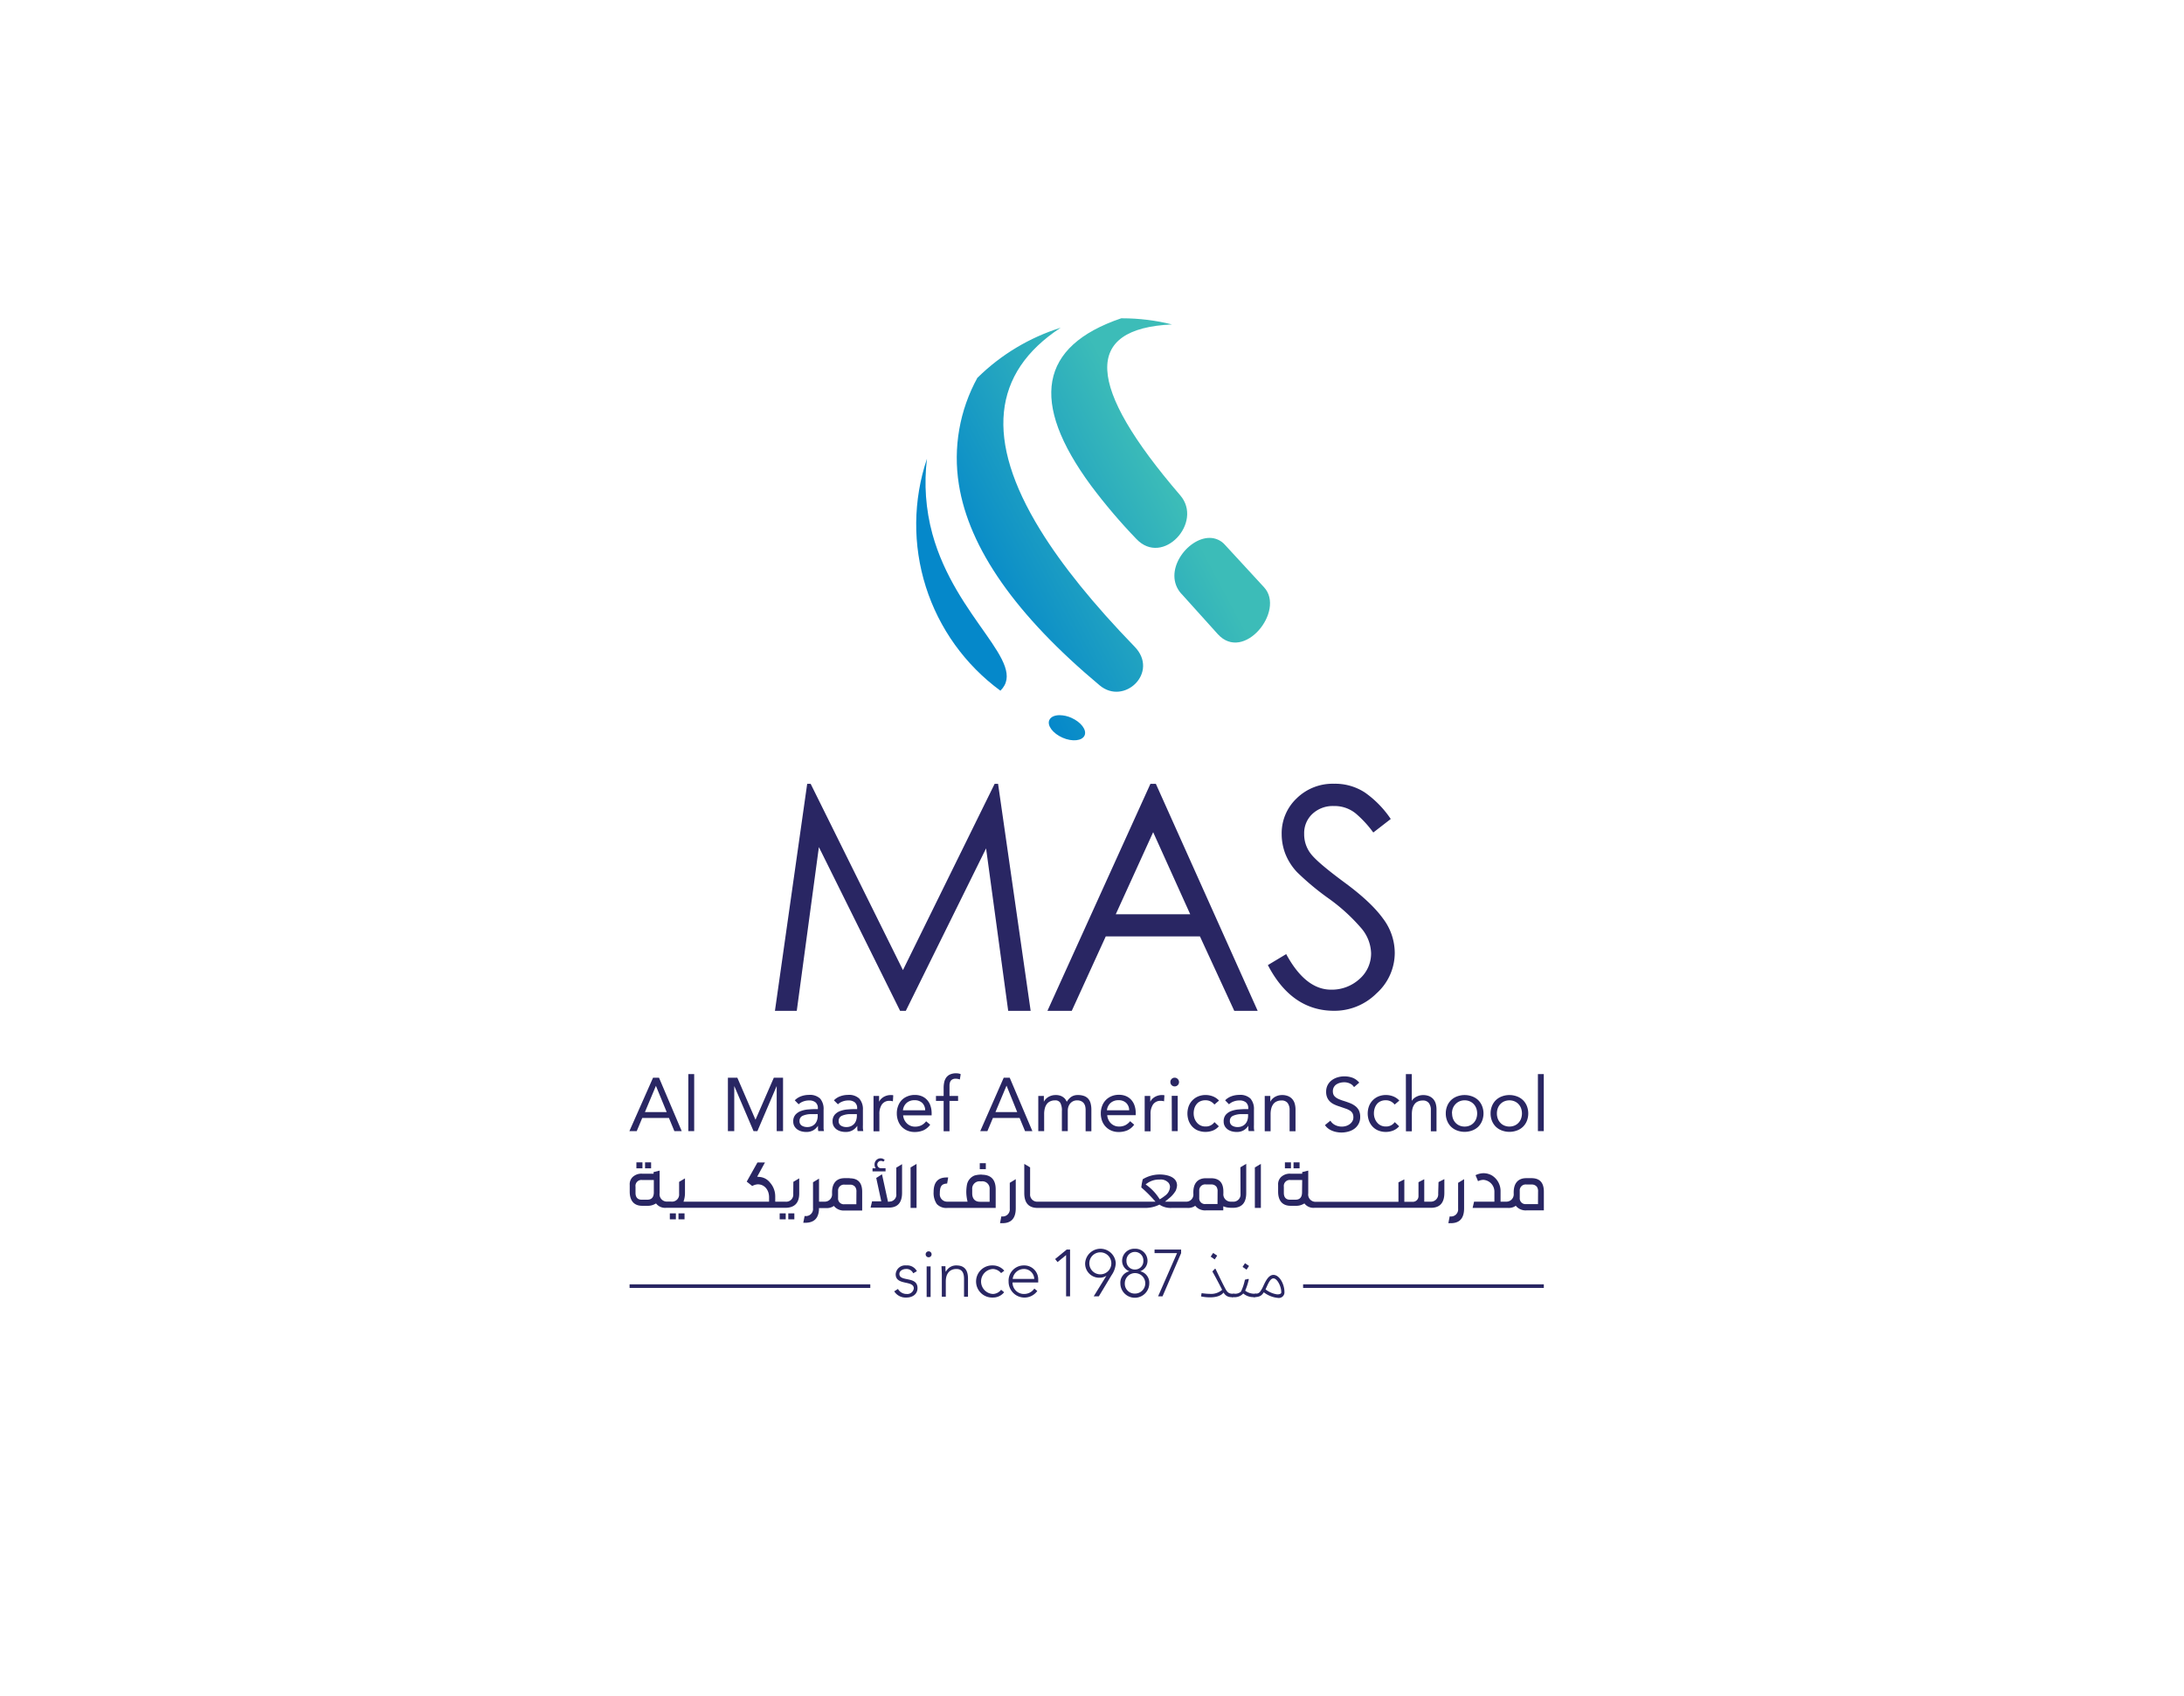 <svg id="Layer_1" data-name="Layer 1" xmlns="http://www.w3.org/2000/svg" xmlns:xlink="http://www.w3.org/1999/xlink" viewBox="0 0 595.28 462.26"><defs><style>.cls-1{fill:none;}.cls-2{clip-path:url(#clip-path);}.cls-3{clip-path:url(#clip-path-2);}.cls-4{fill:url(#linear-gradient);}.cls-5{fill:#292663;}</style><clipPath id="clip-path"><rect class="cls-1" width="595.28" height="462.26"/></clipPath><clipPath id="clip-path-2"><path class="cls-1" d="M286,196.23c-.65,1.5,1,3.65,3.62,4.8s5.34.88,6-.62-1-3.65-3.62-4.81a8.14,8.14,0,0,0-3.18-.71c-1.35,0-2.43.46-2.81,1.34m36-34.43,9.91,11c7.1,7.85,18.49-6.39,12.62-12.76l-10.65-11.56a5.57,5.57,0,0,0-4.21-1.9c-6.13,0-13,9.32-7.67,15.25m-49.34,26.4c7.65-7.56-12.18-19.58-18.54-42.75A53.25,53.25,0,0,1,252.66,125a56.17,56.17,0,0,0,20,63.21m-6.23-85.31A45.39,45.39,0,0,0,261.35,132q4.14,26.13,38.37,54.76c6.72,5.63,16.31-3.57,9.53-10.54q-16.81-17.34-25.73-31.83-22.57-36.67,5.58-55.08a56.37,56.37,0,0,0-22.62,13.58M305.6,86.74q-33.44,11.37-8.22,45.6a152.85,152.85,0,0,0,12.36,14.54c7.22,7.61,18.31-4.52,11.95-11.9q-38.64-44.92-2.25-46.57a56,56,0,0,0-13.58-1.67h-.26"/></clipPath><linearGradient id="linear-gradient" y1="462.3" x2="1" y2="462.3" gradientTransform="translate(262.48 -27350.71) scale(59.47)" gradientUnits="userSpaceOnUse"><stop offset="0" stop-color="#0588ca"/><stop offset="1" stop-color="#3cbcb8"/></linearGradient></defs><g class="cls-2"><g class="cls-3"><rect class="cls-4" x="224.06" y="68.77" width="147.25" height="151.39" transform="translate(-33 155.95) rotate(-27.88)"/></g><g class="cls-2"><polygon class="cls-5" points="211.22 275.47 220.01 213.61 220.96 213.61 246.11 264.36 271.1 213.61 272.04 213.61 280.92 275.47 274.8 275.47 268.77 231.19 246.89 275.47 245.34 275.47 223.2 230.84 217.17 275.47 211.22 275.47"/><path class="cls-5" d="M315.05,213.61l27.75,61.86h-6.38l-9.36-20.29H301.39l-9.27,20.29h-6.63l28.07-61.86Zm-.74,13.17-10.19,22.36h20.29Z"/><path class="cls-5" d="M345.57,263l5-3q5.25,9.69,12.23,9.69a11.17,11.17,0,0,0,7.71-2.87,9.23,9.23,0,0,0,3.2-7.14A11,11,0,0,0,371,252.9a50,50,0,0,0-9-8.16,72.37,72.37,0,0,1-8.46-7.06,15.72,15.72,0,0,1-3.2-5,15,15,0,0,1-1-5.38,13.07,13.07,0,0,1,4.06-9.72,14,14,0,0,1,10.22-4,14.79,14.79,0,0,1,8.45,2.42,27.71,27.71,0,0,1,7,7.18l-4.76,3.69a29.72,29.72,0,0,0-4.76-5.17,9.13,9.13,0,0,0-6-2.05,8.12,8.12,0,0,0-5.82,2.13,7.13,7.13,0,0,0-2.26,5.42,8.63,8.63,0,0,0,2,5.7q2,2.43,9.11,7.67t10.34,9.69a15.58,15.58,0,0,1,3.24,9.35,14.84,14.84,0,0,1-5,11.12,16.22,16.22,0,0,1-11.53,4.72q-11.58,0-18.06-12.47"/><rect class="cls-5" x="175.82" y="316.75" width="1.65" height="1.63"/><rect class="cls-5" x="173.46" y="316.75" width="1.65" height="1.63"/><rect class="cls-5" x="184.93" y="330.65" width="1.65" height="1.63"/><rect class="cls-5" x="182.57" y="330.65" width="1.65" height="1.63"/><path class="cls-5" d="M216.21,325.35a1.92,1.92,0,0,1-2.18,2.11H211.3V326a5.62,5.62,0,0,0-1.43-3.74,4,4,0,0,0-2.7-1.52l-.79-.08,2.12-3.87h-2.05L203.53,322l1.5,1.2a3.46,3.46,0,0,1,1.52-.46c1.82,0,3.07,1.52,3.07,3.52v1.21H186.3l.19-.66a6.74,6.74,0,0,0,.21-1.69v-4l-1.6.95v3.26a1.93,1.93,0,0,1-2.18,2.11h-1a2,2,0,0,1-2.13-2.31V319l-1.65.4v.44H175a3.45,3.45,0,0,0-2.58.93,2.72,2.72,0,0,0-.78,2.12l0,1.84c0,2.46,1.16,3.86,3.38,3.86h1.41a4,4,0,0,0,2-.44l.38-.2.29.32a3.12,3.12,0,0,0,2.45.87H214c2.56,0,3.84-1.31,3.84-3.91v-4.12l-1.6.95Zm-38-.26c-.06,1.23-.65,1.84-1.78,1.84h-1.54c-1.12,0-1.67-.68-1.67-1.86v-1.69a1.61,1.61,0,0,1,1.8-1.82h3.19Z"/><rect class="cls-5" x="214.86" y="330.65" width="1.65" height="1.63"/><rect class="cls-5" x="212.51" y="330.65" width="1.65" height="1.63"/><path class="cls-5" d="M231.59,321.06h-1.38c-2.26,0-3.42,1.43-3.42,3.86v.34a2,2,0,0,1-2.17,2.2h-1.38v-6.28l-1.64,1v7.07a1.94,1.94,0,0,1-2.16,2.13h-.13l-.37,1.84h.48c2.43,0,3.63-1.18,3.8-3.51l0-.5h1.91a3.43,3.43,0,0,0,1.79-.36l.36-.23.28.31a3.46,3.46,0,0,0,2.61.95H235v-5.11c0-2.45-1.12-3.67-3.38-3.67m1.79,7.07h-3.27a1.56,1.56,0,0,1-1.71-1.69v-.1c0-.28,0-.89,0-1.82a1.62,1.62,0,0,1,1.83-1.73h1.5a1.7,1.7,0,0,1,1.36.65,2.13,2.13,0,0,1,.31,1.29Z"/><path class="cls-5" d="M244.3,325.35a1.87,1.87,0,0,1-1.79,2.09l-.47.06L240.4,320l-1.57,1,1.38,6.38h-2.52l-.4,1.71h4.94q3.65,0,3.64-4.06v-7.79l-1.57.95Z"/><path class="cls-5" d="M241.37,318.35h-1.25a1,1,0,1,1,0-2,1.16,1.16,0,0,1,.64.21l.38-.44a1.55,1.55,0,0,0-1.14-.47,1.65,1.65,0,0,0-1.63,1.67,1.55,1.55,0,0,0,.21.84l.09.21h-.85v.85h3.55Z"/><polygon class="cls-5" points="248.19 329.17 249.82 329.17 249.82 317.17 248.19 318.14 248.19 329.17"/><rect class="cls-5" x="267.05" y="316.98" width="1.65" height="1.63"/><path class="cls-5" d="M267.62,320.09a6.68,6.68,0,0,0-2,.25,3.39,3.39,0,0,0-2.05,2.43,11,11,0,0,0-.19,2.28,11.48,11.48,0,0,0,.34,2.41h-5.41a2,2,0,0,1-2.15-2.18c0-2.11.54-2.66,2-2.76l.28-1.65H258c-2.35,0-3.53,1.31-3.53,3.95a5.35,5.35,0,0,0,.87,3.29,3.56,3.56,0,0,0,2.93,1.06h13.12v-5.05c0-2.68-1.29-4-3.81-4m2.16,7.37h-2.64c-1.35,0-2.11-.83-2.11-2.3V324.1a2,2,0,0,1,2.19-2.18h.4a2,2,0,0,1,2.16,2.2Z"/><path class="cls-5" d="M275.23,329.36a1.94,1.94,0,0,1-2.17,2.13h-.13l-.36,1.84h.65q3.64,0,3.64-4.06v-7.94l-1.63,1Z"/><path class="cls-5" d="M338.12,325.35a1.94,1.94,0,0,1-2.17,2.11h-.35a2,2,0,0,1-2.15-2.22v-.51c0-2.43-1.12-3.65-3.38-3.65h-1.39c-2.26,0-3.42,1.42-3.42,3.84v.34a1.94,1.94,0,0,1-2.12,2.2h-5.6l1.1-.91a7.18,7.18,0,0,0,1.48-1.56,5.38,5.38,0,0,0,.38-.59.71.71,0,0,0,.06-.19,4.22,4.22,0,0,0,.26-1.15c0-1.28-.78-2.17-2.31-2.66a8.44,8.44,0,0,0-2.45-.34,8.93,8.93,0,0,0-4.58,1.29,14.22,14.22,0,0,0-.4,2.24,36.16,36.16,0,0,1,3.08,3l.78.87h-32a1.94,1.94,0,0,1-2.17-2.11v-7.23l-1.59-.95v7.94q0,4.06,3.64,4.06h29.3a8.54,8.54,0,0,0,3.92-.91l.24.17a5.46,5.46,0,0,0,3.1.74h3.24v0h1a3.43,3.43,0,0,0,1.79-.36l.36-.23.28.31a3.45,3.45,0,0,0,2.6.95h4.77v-1.11l.68.23a4.18,4.18,0,0,0,.67.12,8.7,8.7,0,0,0,.89.06h.57c2.3-.08,3.45-1.41,3.45-4.05v-7.94l-1.59.95Zm-22,1.49-.28-.42a13.4,13.4,0,0,0-3-3.23l-.59-.44.61-.42a5.56,5.56,0,0,1,3.21-.89,2.84,2.84,0,0,1,2.45.91,2,2,0,0,1,.38,1,3.13,3.13,0,0,1-1.3,2.45,12.47,12.47,0,0,1-1.46,1m15.71,1.31h-3.27a1.56,1.56,0,0,1-1.71-1.69v-.1c0-.28,0-.89,0-1.84a1.61,1.61,0,0,1,1.82-1.71h1.5a1.72,1.72,0,0,1,1.37.63,2.13,2.13,0,0,1,.31,1.29Z"/><polygon class="cls-5" points="342.03 329.17 343.67 329.17 343.67 317.17 342.03 318.14 342.03 329.17"/><rect class="cls-5" x="352.57" y="316.75" width="1.65" height="1.63"/><rect class="cls-5" x="350.22" y="316.75" width="1.65" height="1.63"/><path class="cls-5" d="M392,325.26a2,2,0,0,1-2.15,2.2H388.2v-6.11l-1.57.81V326a1.52,1.52,0,0,1-1.52,1.5h-2.34v-6.11l-1.6.81v5.3H358.71a2,2,0,0,1-2.13-2.31V319l-1.65.4v.44h-3.19a3.47,3.47,0,0,0-2.59.93,2.75,2.75,0,0,0-.78,2.12l0,1.84c0,2.46,1.16,3.86,3.39,3.86h1.4a4,4,0,0,0,2-.44l.38-.2.28.32a3.13,3.13,0,0,0,2.45.87H390q3.68,0,3.68-4.06v-3.76l-1.59.81Zm-37.11-.17c-.06,1.23-.65,1.84-1.79,1.84H351.6c-1.12,0-1.67-.68-1.67-1.86v-1.69a1.62,1.62,0,0,1,1.81-1.82h3.19Z"/><path class="cls-5" d="M397.43,329.36a1.94,1.94,0,0,1-2.17,2.13h-.13l-.36,1.84h.65q3.65,0,3.64-4.06v-7.94l-1.63,1Z"/><path class="cls-5" d="M417.41,321.06H416c-2.26,0-3.42,1.43-3.42,3.86v.34a2,2,0,0,1-2.16,2.2H409v-2.94a5,5,0,0,0-2.26-4.14,4.57,4.57,0,0,0-2.47-.67,4.94,4.94,0,0,0-2.09.54l.68,1.63a3.47,3.47,0,0,1,1.46-.36,3.22,3.22,0,0,1,3,3.25v2.69h-5.54l-.4,1.71H411a3.41,3.41,0,0,0,1.78-.36l.36-.23.29.31a3.45,3.45,0,0,0,2.6.95h4.77v-5.11c0-2.45-1.12-3.67-3.38-3.67m1.78,7.07h-3.26a1.56,1.56,0,0,1-1.71-1.69v-.1c0-.28,0-.89,0-1.82a1.61,1.61,0,0,1,1.82-1.73h1.5a1.73,1.73,0,0,1,1.37.65,2.14,2.14,0,0,1,.3,1.29Z"/><path class="cls-5" d="M178,293.68h1.62l6.19,14.56h-2l-1.48-3.58h-7.28l-1.5,3.58h-2Zm.78,2.22h0l-3,7.16h5.94Z"/><rect class="cls-5" x="187.61" y="292.7" width="1.6" height="15.54"/><polygon class="cls-5" points="198.4 293.68 200.97 293.68 205.9 305.09 205.94 305.09 210.92 293.68 213.43 293.68 213.43 308.24 211.7 308.24 211.7 296.03 211.66 296.03 206.44 308.24 205.39 308.24 200.17 296.03 200.13 296.03 200.13 308.24 198.4 308.24 198.4 293.68"/><path class="cls-5" d="M216.63,299.85a4.46,4.46,0,0,1,1.76-1.12,6.12,6.12,0,0,1,2.06-.36,4.09,4.09,0,0,1,3.09,1,4.33,4.33,0,0,1,.94,3.06v4.13c0,.27,0,.56,0,.85s.06.57.11.82h-1.55a4,4,0,0,1-.09-.73c0-.27,0-.51,0-.71h0a3.94,3.94,0,0,1-1.26,1.21,3.72,3.72,0,0,1-1.9.47,5.14,5.14,0,0,1-1.39-.18,3.6,3.6,0,0,1-1.13-.55,2.74,2.74,0,0,1-.77-.89,2.5,2.5,0,0,1-.29-1.24,2.66,2.66,0,0,1,.62-1.87,3.74,3.74,0,0,1,1.53-1,7.26,7.26,0,0,1,2-.41c.71-.06,1.35-.09,1.94-.09h.62V302a2,2,0,0,0-.63-1.59,2.66,2.66,0,0,0-1.76-.53,4.47,4.47,0,0,0-1.53.26,3.55,3.55,0,0,0-1.32.79Zm4.65,3.76a5.73,5.73,0,0,0-2.45.43,1.48,1.48,0,0,0-.91,1.42,1.4,1.4,0,0,0,.61,1.28,2.76,2.76,0,0,0,1.51.39,2.85,2.85,0,0,0,1.22-.24,2.61,2.61,0,0,0,.88-.63,2.66,2.66,0,0,0,.53-.91,3.77,3.77,0,0,0,.21-1.12v-.62Z"/><path class="cls-5" d="M227.3,299.85a4.46,4.46,0,0,1,1.76-1.12,6.08,6.08,0,0,1,2.06-.36,4.06,4.06,0,0,1,3.08,1,4.33,4.33,0,0,1,1,3.06v4.13a8.32,8.32,0,0,0,0,.85c0,.3.06.57.1.82h-1.54a4,4,0,0,1-.09-.73c0-.27,0-.51,0-.71h0a3.88,3.88,0,0,1-1.27,1.21,3.67,3.67,0,0,1-1.9.47,5.11,5.11,0,0,1-1.38-.18,3.66,3.66,0,0,1-1.14-.55,2.87,2.87,0,0,1-.77-.89,2.61,2.61,0,0,1-.28-1.24,2.7,2.7,0,0,1,.61-1.87,3.74,3.74,0,0,1,1.53-1,7.33,7.33,0,0,1,2-.41c.7-.06,1.35-.09,1.94-.09h.62V302a2,2,0,0,0-.63-1.59,2.66,2.66,0,0,0-1.76-.53,4.47,4.47,0,0,0-1.53.26,3.55,3.55,0,0,0-1.32.79Zm4.64,3.76a5.71,5.71,0,0,0-2.44.43,1.46,1.46,0,0,0-.91,1.42,1.4,1.4,0,0,0,.61,1.28,2.73,2.73,0,0,0,1.51.39,2.89,2.89,0,0,0,1.22-.24,2.71,2.71,0,0,0,.88-.63,2.66,2.66,0,0,0,.53-.91,4.12,4.12,0,0,0,.21-1.12v-.62Z"/><path class="cls-5" d="M238.09,300.9c0-.44,0-.85,0-1.24s0-.73,0-1h1.52c0,.26,0,.52,0,.78s0,.52,0,.8h0a2.81,2.81,0,0,1,.46-.68,3.77,3.77,0,0,1,.71-.59,4,4,0,0,1,.93-.41,3.92,3.92,0,0,1,1.11-.15l.32,0a1.32,1.32,0,0,1,.33.08l-.1,1.63a2.71,2.71,0,0,0-.86-.13,2.43,2.43,0,0,0-2.15,1,4.48,4.48,0,0,0-.67,2.62v4.68h-1.6Z"/><path class="cls-5" d="M253.54,306.49a4.76,4.76,0,0,1-1.89,1.55,6.05,6.05,0,0,1-2.38.44,5,5,0,0,1-2-.4,4.53,4.53,0,0,1-2.49-2.68,5.63,5.63,0,0,1-.34-2,5.46,5.46,0,0,1,.37-2.05,4.59,4.59,0,0,1,1-1.6,4.45,4.45,0,0,1,1.56-1,5.08,5.08,0,0,1,2-.37,4.84,4.84,0,0,1,1.85.34,4,4,0,0,1,1.45,1,4.27,4.27,0,0,1,.93,1.58,6.35,6.35,0,0,1,.33,2.13v.51h-7.77a3.5,3.5,0,0,0,1,2.17,3.17,3.17,0,0,0,1,.67,3,3,0,0,0,1.21.24,3.8,3.8,0,0,0,1.77-.37,3.88,3.88,0,0,0,1.29-1.09Zm-1.37-3.93a2.79,2.79,0,0,0-.8-2,2.91,2.91,0,0,0-2.1-.74,3.13,3.13,0,0,0-2.16.74,3.09,3.09,0,0,0-1,2Z"/><path class="cls-5" d="M257.2,300h-2.09v-1.35h2.09v-2.16a7.39,7.39,0,0,1,.17-1.62,3.44,3.44,0,0,1,.56-1.26,2.66,2.66,0,0,1,1.06-.83,3.92,3.92,0,0,1,1.63-.3,3.83,3.83,0,0,1,.65.06,1.65,1.65,0,0,1,.58.19l-.23,1.44a3.14,3.14,0,0,0-1.09-.21,1.75,1.75,0,0,0-1,.22,1.32,1.32,0,0,0-.53.59,2.72,2.72,0,0,0-.2.92c0,.35,0,.74,0,1.15v1.81h2.34V300h-2.34v8.27H257.2Z"/><path class="cls-5" d="M273.58,293.68h1.63l6.18,14.56h-2l-1.48-3.58h-7.28l-1.5,3.58h-1.95Zm.79,2.22h-.05l-3,7.16h5.94Z"/><path class="cls-5" d="M283,300.9c0-.44,0-.85,0-1.24s0-.73,0-1h1.52c0,.26,0,.52,0,.78s0,.52,0,.8h0a2.81,2.81,0,0,1,.46-.68,3.77,3.77,0,0,1,.71-.59,4,4,0,0,1,.93-.41,3.92,3.92,0,0,1,1.11-.15,3.76,3.76,0,0,1,1.3.19,3,3,0,0,1,.87.48,2.16,2.16,0,0,1,.55.59c.13.22.24.4.32.57a4.37,4.37,0,0,1,1.23-1.35,3.14,3.14,0,0,1,1.81-.48,4.65,4.65,0,0,1,1.73.28,2.74,2.74,0,0,1,1.13.8,3.2,3.2,0,0,1,.61,1.27,6.69,6.69,0,0,1,.19,1.68v5.83H295.9v-5.75a4.5,4.5,0,0,0-.1-1,2.27,2.27,0,0,0-.37-.84,1.91,1.91,0,0,0-.72-.59,2.43,2.43,0,0,0-1.15-.23,2.39,2.39,0,0,0-1,.2,2.42,2.42,0,0,0-.8.58,2.81,2.81,0,0,0-.53.89,3.34,3.34,0,0,0-.19,1.17v5.54h-1.61v-5.44a4.36,4.36,0,0,0-.43-2.27,1.55,1.55,0,0,0-1.42-.67,3,3,0,0,0-1.34.27,2.3,2.3,0,0,0-.93.76,3.3,3.3,0,0,0-.53,1.17,5.82,5.82,0,0,0-.18,1.5v4.68H283Z"/><path class="cls-5" d="M309.14,306.49a4.76,4.76,0,0,1-1.89,1.55,6.05,6.05,0,0,1-2.38.44,5,5,0,0,1-2-.4,4.59,4.59,0,0,1-2.5-2.68,5.86,5.86,0,0,1-.33-2,5.46,5.46,0,0,1,.37-2.05,4.55,4.55,0,0,1,2.59-2.64,5.08,5.08,0,0,1,2-.37,4.84,4.84,0,0,1,1.85.34,4,4,0,0,1,1.45,1,4.41,4.41,0,0,1,.93,1.58,6.35,6.35,0,0,1,.33,2.13v.51h-7.77a3.48,3.48,0,0,0,.3,1.18,3.26,3.26,0,0,0,.67,1,3.17,3.17,0,0,0,1,.67,3,3,0,0,0,1.21.24,3.73,3.73,0,0,0,1.76-.37,3.91,3.91,0,0,0,1.3-1.09Zm-1.37-3.93a2.76,2.76,0,0,0-.81-2,2.87,2.87,0,0,0-2.09-.74,3.13,3.13,0,0,0-2.16.74,3.09,3.09,0,0,0-1,2Z"/><path class="cls-5" d="M312,300.9c0-.44,0-.85,0-1.24s0-.73,0-1h1.52c0,.26,0,.52,0,.78s0,.52,0,.8h0a2.81,2.81,0,0,1,.46-.68,3.77,3.77,0,0,1,.71-.59,4,4,0,0,1,.93-.41,3.92,3.92,0,0,1,1.11-.15l.32,0a1.32,1.32,0,0,1,.33.08l-.1,1.63a2.71,2.71,0,0,0-.86-.13,2.43,2.43,0,0,0-2.15,1,4.48,4.48,0,0,0-.67,2.62v4.68H312Z"/><path class="cls-5" d="M319,294.85a1.14,1.14,0,0,1,.34-.82,1.11,1.11,0,0,1,.83-.35,1.13,1.13,0,0,1,.83.35,1.18,1.18,0,1,1-2,.82m.37,3.77H321v9.62h-1.6Z"/><path class="cls-5" d="M331,301a3.14,3.14,0,0,0-1.11-.89,3,3,0,0,0-1.32-.28,3.32,3.32,0,0,0-1.41.28,2.63,2.63,0,0,0-1,.77,3.47,3.47,0,0,0-.61,1.14,4.76,4.76,0,0,0-.2,1.39,4.16,4.16,0,0,0,.23,1.38,3.78,3.78,0,0,0,.66,1.14,2.87,2.87,0,0,0,1,.77,3,3,0,0,0,1.33.28,2.86,2.86,0,0,0,2.45-1.19l1.19,1.13a4.2,4.2,0,0,1-1.64,1.17,5.67,5.67,0,0,1-4,0,4.3,4.3,0,0,1-1.57-1.05,4.79,4.79,0,0,1-1-1.6,5.88,5.88,0,0,1,0-4,4.66,4.66,0,0,1,2.59-2.66,5.27,5.27,0,0,1,2-.38,5.5,5.5,0,0,1,2,.37,4.44,4.44,0,0,1,1.67,1.15Z"/><path class="cls-5" d="M333.93,299.85a4.46,4.46,0,0,1,1.76-1.12,6.08,6.08,0,0,1,2.06-.36,4.06,4.06,0,0,1,3.08,1,4.33,4.33,0,0,1,.95,3.06v4.13a8.32,8.32,0,0,0,0,.85c0,.3.06.57.1.82h-1.54a4,4,0,0,1-.09-.73c0-.27,0-.51,0-.71h0A3.88,3.88,0,0,1,339,308a3.67,3.67,0,0,1-1.9.47,5.11,5.11,0,0,1-1.38-.18,3.66,3.66,0,0,1-1.14-.55,2.87,2.87,0,0,1-.77-.89,2.61,2.61,0,0,1-.28-1.24,2.7,2.7,0,0,1,.61-1.87,3.74,3.74,0,0,1,1.53-1,7.33,7.33,0,0,1,2-.41c.7-.06,1.35-.09,1.94-.09h.62V302a2,2,0,0,0-.63-1.59,2.66,2.66,0,0,0-1.76-.53,4.47,4.47,0,0,0-1.53.26,3.67,3.67,0,0,0-1.33.79Zm4.64,3.76a5.71,5.71,0,0,0-2.44.43,1.46,1.46,0,0,0-.91,1.42,1.4,1.4,0,0,0,.61,1.28,2.73,2.73,0,0,0,1.51.39,2.89,2.89,0,0,0,1.22-.24,2.71,2.71,0,0,0,.88-.63,2.66,2.66,0,0,0,.53-.91,4.12,4.12,0,0,0,.21-1.12v-.62Z"/><path class="cls-5" d="M344.72,300.9c0-.44,0-.85,0-1.24s0-.73,0-1h1.52c0,.26,0,.52,0,.78s0,.52,0,.8h0a2.81,2.81,0,0,1,.46-.68,3.77,3.77,0,0,1,.71-.59,4.15,4.15,0,0,1,.93-.41,3.92,3.92,0,0,1,1.11-.15,4.24,4.24,0,0,1,1.63.29,3,3,0,0,1,1.14.8,3.23,3.23,0,0,1,.67,1.24,5.76,5.76,0,0,1,.22,1.59v5.94H351.5v-5.77a3.1,3.1,0,0,0-.53-1.91,2,2,0,0,0-1.67-.7,3,3,0,0,0-1.34.27,2.3,2.3,0,0,0-.93.76,3.3,3.3,0,0,0-.53,1.17,5.82,5.82,0,0,0-.18,1.5v4.68h-1.6Z"/><path class="cls-5" d="M369.06,296.25a2.58,2.58,0,0,0-1.16-1,3.55,3.55,0,0,0-1.5-.32,4.32,4.32,0,0,0-1.13.14,3.41,3.41,0,0,0-1,.43,2.16,2.16,0,0,0-.71.76,2.23,2.23,0,0,0-.27,1.11,2.42,2.42,0,0,0,.15.88,1.82,1.82,0,0,0,.51.68,3.71,3.71,0,0,0,.94.58,11.87,11.87,0,0,0,1.46.53c.56.18,1.11.37,1.64.58a5.83,5.83,0,0,1,1.39.78,3.48,3.48,0,0,1,1,1.18,4,4,0,0,1,.36,1.78,3.88,3.88,0,0,1-.43,1.89,4,4,0,0,1-1.14,1.33,5,5,0,0,1-1.64.78,7.1,7.1,0,0,1-1.91.26,6.83,6.83,0,0,1-1.27-.12,5.52,5.52,0,0,1-1.22-.35,4.55,4.55,0,0,1-1.1-.61,3.8,3.8,0,0,1-.89-.94l1.48-1.21a3.09,3.09,0,0,0,1.32,1.21,3.94,3.94,0,0,0,1.78.41,4,4,0,0,0,1.13-.16,3.27,3.27,0,0,0,1-.49,2.54,2.54,0,0,0,.74-.79,2,2,0,0,0,.29-1.09,2.36,2.36,0,0,0-.23-1.1,2,2,0,0,0-.69-.72,5.17,5.17,0,0,0-1.2-.56l-1.68-.58a10.53,10.53,0,0,1-1.44-.56,4.26,4.26,0,0,1-1.14-.78,3.32,3.32,0,0,1-.76-1.11,3.83,3.83,0,0,1-.28-1.55,3.92,3.92,0,0,1,.41-1.83,4,4,0,0,1,1.11-1.31,5.09,5.09,0,0,1,1.58-.79,6.32,6.32,0,0,1,1.85-.27,6.4,6.4,0,0,1,2.25.38,4.44,4.44,0,0,1,1.82,1.33Z"/><path class="cls-5" d="M380.13,301a3.14,3.14,0,0,0-1.11-.89,3,3,0,0,0-1.31-.28,3.33,3.33,0,0,0-1.42.28,2.71,2.71,0,0,0-1,.77,3.45,3.45,0,0,0-.6,1.14,4.45,4.45,0,0,0-.21,1.39,3.93,3.93,0,0,0,.24,1.38,3.41,3.41,0,0,0,.66,1.14,2.84,2.84,0,0,0,1,.77,3.06,3.06,0,0,0,1.34.28,2.84,2.84,0,0,0,2.44-1.19l1.2,1.13a4.31,4.31,0,0,1-1.65,1.17,5.33,5.33,0,0,1-2,.37,5.4,5.4,0,0,1-2-.37,4.38,4.38,0,0,1-1.57-1.05,4.79,4.79,0,0,1-1-1.6,5.88,5.88,0,0,1,0-4,4.66,4.66,0,0,1,2.59-2.66,5.32,5.32,0,0,1,2-.38,5.45,5.45,0,0,1,2,.37,4.47,4.47,0,0,1,1.68,1.15Z"/><path class="cls-5" d="M383.19,292.7h1.61V300h0a2.51,2.51,0,0,1,.45-.56,3.09,3.09,0,0,1,.69-.51,4.75,4.75,0,0,1,.89-.37,4,4,0,0,1,1.05-.14,4.29,4.29,0,0,1,1.64.29,3.13,3.13,0,0,1,1.14.8,3.37,3.37,0,0,1,.67,1.24,5.79,5.79,0,0,1,.21,1.6v5.94H390v-5.78a3,3,0,0,0-.54-1.91,1.94,1.94,0,0,0-1.66-.7,3.13,3.13,0,0,0-1.35.27,2.27,2.27,0,0,0-.92.76,3.5,3.5,0,0,0-.54,1.17,6.31,6.31,0,0,0-.17,1.5v4.69h-1.61Z"/><path class="cls-5" d="M394.07,303.43a5.25,5.25,0,0,1,.39-2.06,4.64,4.64,0,0,1,1.07-1.59,4.7,4.7,0,0,1,1.62-1,5.89,5.89,0,0,1,4.11,0,4.84,4.84,0,0,1,1.63,1,4.77,4.77,0,0,1,1.06,1.59,5.48,5.48,0,0,1,0,4.11,4.77,4.77,0,0,1-1.06,1.59,4.84,4.84,0,0,1-1.63,1,5.89,5.89,0,0,1-4.11,0,4.7,4.7,0,0,1-1.62-1,4.64,4.64,0,0,1-1.07-1.59,5.24,5.24,0,0,1-.39-2.05m1.72,0a4,4,0,0,0,.24,1.4,3.34,3.34,0,0,0,.69,1.13,3.07,3.07,0,0,0,1.08.76,3.38,3.38,0,0,0,1.41.28,3.3,3.3,0,0,0,1.4-.28,3.07,3.07,0,0,0,1.08-.76,3.34,3.34,0,0,0,.69-1.13,4.23,4.23,0,0,0,0-2.81,3.34,3.34,0,0,0-.69-1.13,3.2,3.2,0,0,0-1.08-.76,3.3,3.3,0,0,0-1.4-.28,3.38,3.38,0,0,0-1.41.28,3.2,3.2,0,0,0-1.08.76A3.34,3.34,0,0,0,396,302a4,4,0,0,0-.24,1.41"/><path class="cls-5" d="M406.28,303.43a5.25,5.25,0,0,1,.39-2.06,4.64,4.64,0,0,1,1.07-1.59,4.7,4.7,0,0,1,1.62-1,5.89,5.89,0,0,1,4.11,0,4.7,4.7,0,0,1,1.62,1,4.64,4.64,0,0,1,1.07,1.59,5.61,5.61,0,0,1,0,4.11,4.64,4.64,0,0,1-1.07,1.59,4.7,4.7,0,0,1-1.62,1,5.89,5.89,0,0,1-4.11,0,4.7,4.7,0,0,1-1.62-1,4.64,4.64,0,0,1-1.07-1.59,5.24,5.24,0,0,1-.39-2.05m1.72,0a4,4,0,0,0,.24,1.4,3.34,3.34,0,0,0,.69,1.13,3.07,3.07,0,0,0,1.08.76,3.67,3.67,0,0,0,2.81,0,3.07,3.07,0,0,0,1.08-.76,3.34,3.34,0,0,0,.69-1.13,4.23,4.23,0,0,0,0-2.81,3.34,3.34,0,0,0-.69-1.13,3.2,3.2,0,0,0-1.08-.76,3.67,3.67,0,0,0-2.81,0,3.2,3.2,0,0,0-1.08.76,3.34,3.34,0,0,0-.69,1.13,4,4,0,0,0-.24,1.41"/><rect class="cls-5" x="419.18" y="292.7" width="1.6" height="15.54"/><rect class="cls-5" x="171.6" y="349.99" width="65.61" height="0.98"/><rect class="cls-5" x="355.18" y="349.99" width="65.61" height="0.98"/><path class="cls-5" d="M244.75,351.25a2.7,2.7,0,0,0,2.41,1.37,1.76,1.76,0,0,0,1.91-1.53c0-2.29-4.94-.68-4.94-3.85a2.58,2.58,0,0,1,2.85-2.4,3,3,0,0,1,2.93,1.57l-1,.57a2,2,0,0,0-2-1.17c-.78,0-1.77.47-1.77,1.34,0,2.25,4.94.5,4.94,3.87,0,1.71-1.43,2.57-3,2.57a3.67,3.67,0,0,1-3.35-1.69Z"/><path class="cls-5" d="M253.12,341a.81.81,0,1,1-.82.81.81.81,0,0,1,.82-.81m-.55,4.11h1.08v8.32h-1.08Z"/><path class="cls-5" d="M256.71,347.4c0-.61-.09-1.91-.09-2.34h1.08c0,.61,0,1.3.08,1.46h.05a3.12,3.12,0,0,1,2.85-1.68c2.59,0,3.16,1.77,3.16,3.59v4.95h-1.08v-4.9c0-1.35-.37-2.67-2.08-2.67s-2.89,1.12-2.89,3.41v4.16h-1.08Z"/><path class="cls-5" d="M273.69,352.15a3.83,3.83,0,0,1-3.06,1.44,4.38,4.38,0,1,1,0-8.75,4.07,4.07,0,0,1,3.1,1.44l-.87.65a3.05,3.05,0,0,0-2.23-1.12,3.41,3.41,0,0,0,0,6.81,2.9,2.9,0,0,0,2.23-1.15Z"/><path class="cls-5" d="M282.73,351.81a4.32,4.32,0,0,1-7.82-2.61,4.13,4.13,0,0,1,4.16-4.36,3.79,3.79,0,0,1,3.91,3.89v.76h-7a3.1,3.1,0,0,0,3.15,3.13,3.34,3.34,0,0,0,2.79-1.48Zm-.83-3.29a2.8,2.8,0,0,0-2.88-2.71,3.09,3.09,0,0,0-3,2.71Z"/><polygon class="cls-5" points="290.58 342.03 290.56 342.03 288.25 343.93 287.59 343.1 290.74 340.52 291.66 340.52 291.66 353.27 290.58 353.27 290.58 342.03"/><path class="cls-5" d="M301.57,347.65h0a3.33,3.33,0,0,1-1.89.54,3.83,3.83,0,0,1-3.91-3.92,4.18,4.18,0,0,1,8.35,0,6.34,6.34,0,0,1-1.16,3.25l-3.46,5.75H298.1Zm1.34-3.38a3,3,0,0,0-6,0,3,3,0,0,0,6,0"/><path class="cls-5" d="M309.28,340.3a3.29,3.29,0,0,1,3.49,3.32,3,3,0,0,1-2,2.81h0a3.19,3.19,0,0,1,2.48,3.28,3.94,3.94,0,0,1-7.88,0,3.19,3.19,0,0,1,2.48-3.28h0a3,3,0,0,1-2-2.81,3.29,3.29,0,0,1,3.49-3.32m0,12.21a2.79,2.79,0,1,0-2.76-2.79,2.68,2.68,0,0,0,2.76,2.79m0-6.55a2.27,2.27,0,0,0,2.3-2.34,2.31,2.31,0,1,0-4.61,0,2.27,2.27,0,0,0,2.31,2.34"/><polygon class="cls-5" points="321.93 341.49 316.86 353.27 315.65 353.27 320.82 341.49 314.69 341.49 314.69 340.52 321.93 340.52 321.93 341.49"/><path class="cls-5" d="M336.59,352.9c0,.3-.33.58-.9.58a2.29,2.29,0,0,1-2.18-1.25c-.67.84-1.88,1.31-3.74,1.31a12.1,12.1,0,0,1-2.4-.25l.12-.81.09-.08a15.72,15.72,0,0,0,2.24.19,4.54,4.54,0,0,0,3.29-1.1c-.65-1.29-1.77-3.44-2.66-5l.7-.75h.14c.68,1.41,1.95,4.07,2.69,5.44.61,1.12,1.09,1.38,2.09,1.38.38,0,.52.14.52.35m-5.51-9.71-1.09-.76.67-1,1.1.74Z"/><path class="cls-5" d="M342.57,352.9c0,.3-.3.58-.87.58a4.21,4.21,0,0,1-2.83-1,3.13,3.13,0,0,1-2.64,1h-.52l.38-.93h.38a2.4,2.4,0,0,0,1.77-.57,13.46,13.46,0,0,0,1.08-3.25l.92-.22.15.07a15.94,15.94,0,0,1-1,3.14,4.16,4.16,0,0,0,2.72.83c.38,0,.49.14.49.35M339.76,346l-1.08-.76.66-1,1.1.74Z"/><path class="cls-5" d="M350.09,352.06a1.52,1.52,0,0,1-1.74,1.63,7.3,7.3,0,0,1-3.88-1.53c-.63,1-1.25,1.32-2.77,1.32l.38-.93c1.08,0,1.31-.36,1.88-1.34s1.44-3.79,3.13-3.79,3,2.57,3,4.64m-3-3.69c-.95,0-1.58,1.79-2.15,3a6.8,6.8,0,0,0,3.17,1.36c.59,0,.91-.11,1.1-.36.17-1.46-1-4-2.12-4"/></g></g></svg>